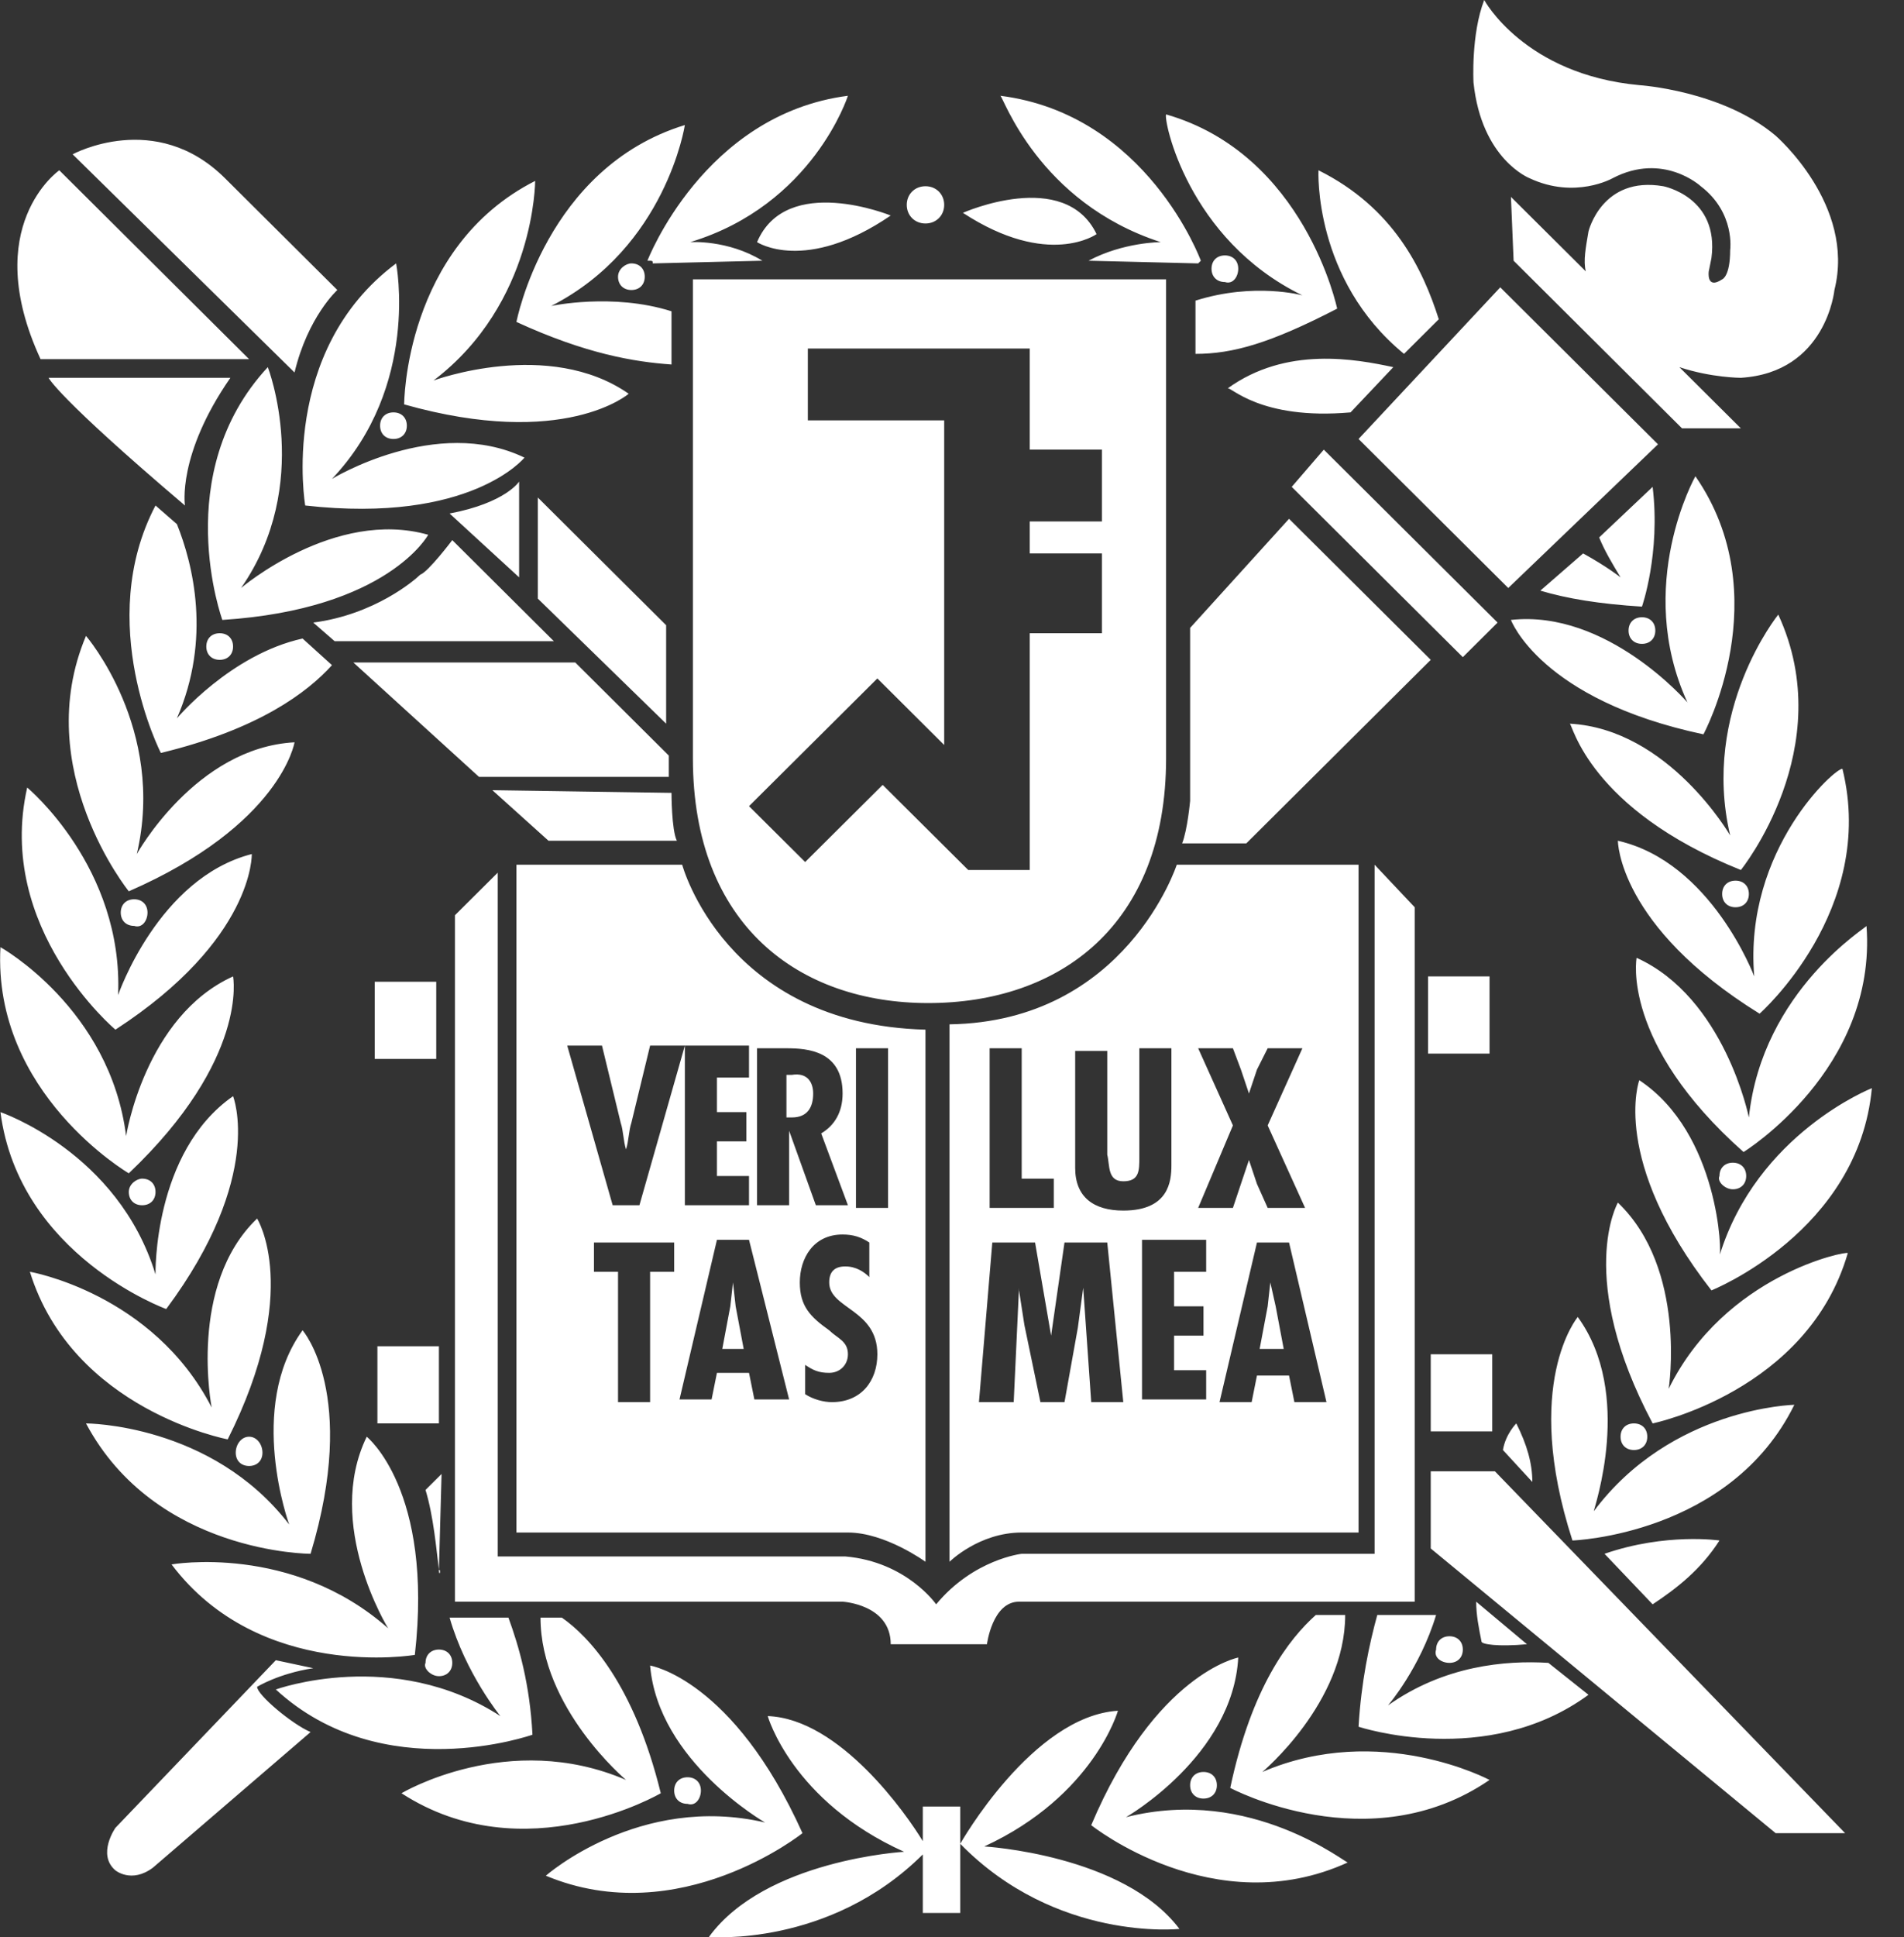<svg width="59" height="60" viewBox="0 0 59 60" fill="none" xmlns="http://www.w3.org/2000/svg">
<rect x="0" y="0" width="59" height="60" fill="#333333" stroke="none"/>
<path d="M13.518 30.406H11.612V32.796H13.518V30.406ZM5.316 48.452C8.05 52.078 12.855 51.254 12.855 51.254C13.435 46.145 11.364 44.497 11.364 44.497C10.038 47.216 12.027 50.43 12.027 50.43C9.044 47.793 5.316 48.452 5.316 48.452ZM10.287 20.601L9.376 19.776C7.139 20.271 5.482 22.248 5.482 22.248C6.559 19.776 5.979 17.469 5.482 16.233L4.819 15.656C2.914 19.282 4.985 23.32 4.985 23.32C8.05 22.578 9.541 21.424 10.287 20.601ZM16.5 53.726C16.417 52.16 16.086 51.007 15.755 50.1H13.932C14.429 51.831 15.506 53.149 15.506 53.149C12.192 51.007 8.547 52.325 8.547 52.325C11.861 55.374 16.5 53.726 16.5 53.726ZM23.21 32.466V33.373H22.216V34.444H23.127V35.35H22.216V36.422H23.21V37.328H21.222V32.384L19.814 37.328H18.985L17.577 32.384H18.654L19.234 34.774C19.317 35.021 19.317 35.35 19.399 35.598C19.482 35.35 19.482 35.021 19.565 34.774L20.145 32.384H23.21V32.466ZM24.453 43.343H23.376L23.21 42.519H22.216L22.05 43.343H21.056L22.216 38.399H23.21L24.453 43.343ZM23.376 32.466H24.37C25.033 32.466 26.11 32.549 26.11 33.867C26.11 34.444 25.861 34.856 25.447 35.103L26.275 37.328H25.281L24.453 35.021V37.328H23.459V32.466H23.376ZM26.524 32.466H27.518V37.41H26.524V32.466ZM25.778 43.426C25.53 43.426 25.198 43.343 24.95 43.179V42.272C25.198 42.437 25.364 42.519 25.695 42.519C26.027 42.519 26.275 42.272 26.275 41.943C26.275 41.531 25.944 41.448 25.695 41.201C25.116 40.789 24.784 40.459 24.784 39.718C24.784 38.976 25.198 38.234 26.11 38.234C26.441 38.234 26.69 38.317 26.938 38.482V39.553C26.772 39.388 26.524 39.223 26.193 39.223C25.861 39.223 25.695 39.388 25.695 39.718C25.695 40.542 27.187 40.542 27.187 41.943C27.187 42.767 26.69 43.426 25.778 43.426ZM20.891 39.388H20.145V43.426H19.151V39.388H18.405V38.482H20.891V39.388V39.388ZM16.003 26.781V47.464H26.275C27.435 47.464 28.678 48.37 28.678 48.37V31.89C22.465 31.725 21.139 26.781 21.139 26.781H16.003ZM39.944 16.068L36.879 19.447V24.803C36.879 24.803 36.796 25.709 36.631 26.121H38.619L44.335 20.436L39.944 16.068ZM13.601 41.695H11.695V44.085H13.601V41.695ZM16.666 18.54L20.642 22.413V19.364L16.666 15.409V18.54ZM13.601 51.913C13.849 51.913 14.015 51.748 14.015 51.501C14.015 51.254 13.849 51.089 13.601 51.089C13.352 51.089 13.186 51.254 13.186 51.501C13.104 51.666 13.352 51.913 13.601 51.913ZM6.393 20.024C6.393 20.271 6.559 20.436 6.808 20.436C7.056 20.436 7.222 20.271 7.222 20.024C7.222 19.776 7.056 19.612 6.808 19.612C6.559 19.612 6.393 19.776 6.393 20.024ZM13.601 48.617C13.601 48.864 13.683 48.617 13.601 48.617L13.683 45.651L13.186 46.145C13.435 46.969 13.518 47.958 13.601 48.617ZM20.725 23.979V23.402L17.826 20.518H10.95L14.843 24.061H20.725V23.979ZM5.731 15.656C5.731 15.656 5.482 14.091 7.139 11.701H1.506C1.506 11.701 1.754 12.278 5.731 15.656ZM0.843 24.391C-0.151 28.758 3.577 31.89 3.577 31.89C7.884 29.088 7.802 26.451 7.802 26.451C4.902 27.193 3.66 30.818 3.66 30.818C3.825 26.863 0.843 24.391 0.843 24.391ZM4.239 26.451C5.151 22.578 2.665 19.694 2.665 19.694C0.926 23.814 3.991 27.605 3.991 27.605C8.713 25.545 9.127 22.99 9.127 22.99C6.062 23.155 4.239 26.451 4.239 26.451ZM4.571 28.264C4.571 28.017 4.405 27.852 4.157 27.852C3.908 27.852 3.742 28.017 3.742 28.264C3.742 28.511 3.908 28.676 4.157 28.676C4.405 28.758 4.571 28.511 4.571 28.264ZM27.601 50.924H30.583C30.583 50.924 30.749 49.606 31.577 49.606H43.838V28.099L42.595 26.781V48.123H31.66C31.66 48.123 30.169 48.288 29.009 49.688C29.009 49.688 28.098 48.37 26.193 48.205H15.423V27.028L14.098 28.346V49.606H26.11C26.11 49.606 27.601 49.688 27.601 50.924ZM8.299 11.371C5.234 14.668 6.89 19.2 6.89 19.2C12.027 18.87 13.269 16.563 13.269 16.563C10.37 15.739 7.47 18.211 7.47 18.211C9.707 14.997 8.299 11.371 8.299 11.371ZM22.796 40.459L22.713 39.718L22.63 40.459L22.382 41.778H23.045L22.796 40.459ZM51.211 49.688C51.956 49.194 52.702 48.617 53.282 47.711C53.282 47.711 51.625 47.464 49.72 48.123L51.211 49.688ZM54.359 30.241C54.359 30.241 53.033 26.698 50.134 26.039C50.134 26.039 50.134 28.676 54.525 31.395C54.525 31.395 58.17 28.181 57.093 23.814C56.927 23.732 54.028 26.286 54.359 30.241ZM48.891 40.789C48.891 40.789 47.152 42.849 48.726 47.711C48.726 47.711 53.613 47.546 55.602 43.508C55.602 43.508 51.791 43.591 49.388 46.804C49.388 46.722 50.631 43.179 48.891 40.789ZM54.193 34.609C54.193 34.609 53.448 30.901 50.714 29.665C50.714 29.665 50.217 32.301 54.028 35.68C54.028 35.68 58.17 33.126 57.838 28.676C57.921 28.676 54.607 30.654 54.193 34.609ZM50.797 33.455C50.797 33.455 49.885 35.927 53.033 39.965C53.033 39.965 57.59 38.152 58.004 33.702C58.004 33.702 54.442 35.103 53.282 38.894C53.365 38.894 53.282 35.103 50.797 33.455ZM53.696 36.834C53.945 36.834 54.11 36.669 54.11 36.422C54.11 36.174 53.945 36.01 53.696 36.01C53.448 36.01 53.282 36.174 53.282 36.422C53.199 36.586 53.448 36.834 53.696 36.834ZM51.045 44.497C51.045 44.25 50.88 44.085 50.631 44.085C50.382 44.085 50.217 44.25 50.217 44.497C50.217 44.744 50.382 44.909 50.631 44.909C50.88 44.909 51.045 44.744 51.045 44.497ZM13.021 17.799C12.855 17.964 11.612 19.035 9.707 19.282L10.37 19.859H17.163L15.092 17.799L14.015 16.728C14.015 16.728 13.269 17.716 13.021 17.799ZM39.364 39.718L39.282 40.459L39.033 41.778H39.779L39.53 40.459L39.364 39.718ZM25.198 33.867C25.198 33.538 25.033 33.208 24.536 33.29H24.37V34.609H24.536C25.033 34.609 25.198 34.279 25.198 33.867ZM34.808 36.586C35.305 36.586 35.305 36.257 35.305 35.845V32.466H36.299V36.092C36.299 36.586 36.216 37.493 34.808 37.493C33.897 37.493 33.317 37.081 33.317 36.174V32.549H34.311V35.762C34.394 36.092 34.311 36.586 34.808 36.586ZM37.376 38.482V39.388H36.382V40.459H37.293V41.366H36.382V42.437H37.376V43.343H35.388V38.399H37.376V38.482ZM37.128 32.466H38.205L38.453 33.126C38.536 33.373 38.619 33.62 38.702 33.867C38.785 33.62 38.867 33.373 38.95 33.126L39.282 32.466H40.358L39.282 34.856L40.441 37.41H39.282L38.95 36.669C38.867 36.422 38.785 36.174 38.702 35.927C38.619 36.174 38.536 36.422 38.453 36.669L38.205 37.41H37.128L38.205 34.856L37.128 32.466ZM40.11 43.426L39.944 42.602H38.95L38.785 43.426H37.79L38.95 38.482H39.944L41.104 43.426H40.11ZM33.814 43.426L33.566 39.883L33.4 41.119L32.986 43.426H32.24L31.743 41.036L31.577 39.965V39.883L31.412 43.426H30.335L30.749 38.482H32.074L32.571 41.366L32.986 38.482H34.311L34.808 43.426H33.814ZM30.666 32.466H31.66V36.504H32.654V37.41H30.666V32.466ZM29.423 31.725V48.37C29.423 48.37 30.335 47.464 31.66 47.464H42.098V26.781H36.465C36.465 26.781 34.891 31.642 29.423 31.725ZM16.086 14.915C16.086 14.915 15.672 15.574 13.932 15.904L16.086 17.881V14.915ZM25.033 13.02V10.795H31.909V13.926H34.145V16.151H31.909V17.14H34.145V19.612H31.909V26.945H30.003L27.352 24.309L24.95 26.698L23.21 24.968L27.187 21.012L29.258 23.073V13.02H25.033ZM21.471 23.485C21.471 28.676 24.784 31.066 28.761 31.066C32.82 31.066 36.134 28.676 36.134 23.485C36.134 18.293 36.134 8.652 36.134 8.652H21.471C21.471 8.652 21.471 18.293 21.471 23.485ZM15.257 24.473L16.997 26.039H20.974C20.808 25.709 20.808 24.556 20.808 24.556L15.257 24.473ZM46.986 44.085C46.986 44.085 46.654 44.415 46.572 44.909L47.483 45.898C47.483 45.321 47.317 44.744 46.986 44.085ZM9.624 48.123C11.115 43.179 9.376 41.201 9.376 41.201C7.636 43.591 8.961 47.216 8.961 47.216C6.559 44.085 2.665 44.085 2.665 44.085C4.819 48.123 9.624 48.123 9.624 48.123ZM9.458 15.656C14.595 16.233 16.252 14.173 16.252 14.173C13.518 12.855 10.287 14.832 10.287 14.832C13.021 11.948 12.275 8.158 12.275 8.158C8.63 10.877 9.458 15.656 9.458 15.656ZM20.145 51.584C20.394 54.55 23.707 56.445 23.707 56.445C19.814 55.539 16.914 58.093 16.914 58.093C21.056 59.824 24.867 56.775 24.867 56.775C22.713 51.996 20.145 51.584 20.145 51.584ZM7.056 44.579C9.376 39.965 7.967 37.74 7.967 37.74C5.813 39.8 6.559 43.591 6.559 43.591C4.736 40.047 0.926 39.388 0.926 39.388C2.251 43.673 7.056 44.579 7.056 44.579ZM17.411 50.1H16.749C16.749 52.902 19.399 55.127 19.399 55.127C15.755 53.561 12.441 55.539 12.441 55.539C16.252 58.011 20.476 55.539 20.476 55.539C19.648 52.16 18.24 50.677 17.411 50.1ZM7.967 52.243C7.967 52.243 8.63 51.831 9.707 51.666L8.547 51.419L8.464 51.584C8.547 51.501 8.547 51.419 8.547 51.419L3.577 56.61C3.577 56.61 2.997 57.434 3.577 57.928C3.577 57.928 4.074 58.34 4.736 57.846L9.624 53.644C9.044 53.396 7.967 52.49 7.967 52.243ZM5.151 40.542C8.216 36.422 7.222 33.95 7.222 33.95C4.736 35.68 4.819 39.471 4.819 39.471C3.66 35.68 0.014 34.444 0.014 34.444C0.594 38.894 5.151 40.542 5.151 40.542ZM7.719 11.124L1.837 5.274C1.837 5.274 -0.648 7.004 1.257 11.124H7.719ZM10.453 8.982L6.973 5.521C4.819 3.378 2.251 4.779 2.251 4.779L9.127 11.536C9.541 9.806 10.453 8.982 10.453 8.982ZM3.991 36.916C3.991 37.163 4.157 37.328 4.405 37.328C4.654 37.328 4.819 37.163 4.819 36.916C4.819 36.669 4.654 36.504 4.405 36.504C4.239 36.504 3.991 36.669 3.991 36.916ZM3.991 36.339C7.719 32.796 7.222 30.241 7.222 30.241C4.488 31.477 3.908 35.186 3.908 35.186C3.411 31.23 0.014 29.335 0.014 29.335C-0.234 33.867 3.991 36.339 3.991 36.339ZM7.305 44.991C7.305 45.239 7.47 45.403 7.719 45.403C7.967 45.403 8.133 45.239 8.133 44.991C8.133 44.744 7.967 44.497 7.719 44.497C7.47 44.497 7.305 44.744 7.305 44.991ZM44.915 51.501C45.163 51.501 45.329 51.336 45.329 51.089C45.329 50.842 45.163 50.677 44.915 50.677C44.666 50.677 44.501 50.842 44.501 51.089C44.418 51.336 44.666 51.501 44.915 51.501ZM47.317 50.924L45.743 49.606C45.743 50.018 45.826 50.43 45.909 50.842C45.909 50.924 46.406 51.007 47.317 50.924ZM51.708 43.014C51.708 43.014 52.288 39.306 50.134 37.246C50.134 37.246 48.808 39.553 51.211 44.085C51.211 44.085 56.016 43.096 57.258 38.811C57.258 38.729 53.448 39.471 51.708 43.014ZM21.719 55.456C21.719 55.209 21.553 55.044 21.305 55.044C21.056 55.044 20.891 55.209 20.891 55.456C20.891 55.704 21.056 55.868 21.305 55.868C21.553 55.951 21.719 55.704 21.719 55.456ZM43.01 52.82C43.01 52.82 44.004 51.666 44.501 50.018H42.678C42.43 50.924 42.181 52.078 42.098 53.479C42.098 53.479 46.075 54.797 49.223 52.49L47.98 51.501C46.654 51.419 44.749 51.584 43.01 52.82ZM44.335 45.568V47.958L55.022 56.775H57.175L46.323 45.568H44.335ZM28.595 55.868V57.022C28.098 56.198 26.027 53.232 23.79 53.149C23.79 53.149 24.536 55.786 28.015 57.352C28.015 57.352 23.707 57.599 21.968 59.989C21.968 59.989 25.695 60.318 28.595 57.434V59.247H29.755V57.269V55.951H28.595V55.868ZM30.5 57.187C33.897 55.621 34.642 52.984 34.642 52.984C31.991 53.149 29.755 57.105 29.755 57.105C32.737 60.153 36.548 59.741 36.548 59.741C34.808 57.434 30.5 57.187 30.5 57.187ZM34.891 56.281C34.891 56.281 38.205 54.385 38.37 51.336C38.37 51.336 35.802 51.831 33.814 56.528C33.814 56.528 37.625 59.577 41.767 57.681C41.767 57.764 38.785 55.292 34.891 56.281ZM39.116 54.88C39.116 54.88 41.684 52.737 41.684 50.018H40.773C39.944 50.76 38.785 52.243 38.122 55.374C38.122 55.374 42.43 57.681 46.157 55.127C46.157 55.127 42.761 53.314 39.116 54.88ZM36.879 55.292C36.879 55.539 37.045 55.704 37.293 55.704C37.542 55.704 37.708 55.539 37.708 55.292C37.708 55.044 37.542 54.88 37.293 54.88C37.045 54.88 36.879 55.044 36.879 55.292ZM52.785 22.743C52.785 22.743 55.104 18.458 52.536 14.75C52.536 14.75 50.631 18.128 52.288 21.754C52.288 21.754 49.803 18.87 46.82 19.2C46.82 19.2 47.731 21.672 52.785 22.743ZM41.85 12.772L43.175 11.371C42.015 11.124 39.861 10.712 38.039 12.031C38.122 11.948 39.033 13.02 41.85 12.772ZM50.88 19.941C51.128 19.941 51.294 19.776 51.294 19.529C51.294 19.282 51.128 19.117 50.88 19.117C50.631 19.117 50.465 19.282 50.465 19.529C50.465 19.776 50.631 19.941 50.88 19.941ZM53.945 26.945C53.945 26.945 57.01 23.155 55.104 19.035C55.104 19.035 52.702 22.001 53.613 25.874C53.613 25.874 51.708 22.578 48.643 22.413C48.726 22.413 49.223 25.05 53.945 26.945ZM47.4 5.521C48.808 6.18 49.968 5.521 49.968 5.521C51.542 4.697 52.702 5.768 52.702 5.768C53.779 6.592 53.613 7.746 53.613 7.746C53.613 8.57 53.365 8.652 53.365 8.652C52.868 8.982 52.95 8.405 52.95 8.405L53.033 7.993C53.282 6.098 51.542 5.768 51.542 5.768C49.637 5.439 49.223 7.169 49.223 7.169C49.14 7.663 49.057 8.075 49.14 8.405L46.82 6.098L46.903 8.075L52.122 13.267H53.945L52.039 11.371C53.033 11.701 53.945 11.701 53.945 11.701C56.596 11.536 56.844 8.982 56.844 8.982C57.507 6.345 55.022 4.202 55.022 4.202C53.365 2.802 50.797 2.637 50.797 2.637C47.234 2.307 45.992 0 45.992 0C45.578 1.071 45.66 2.554 45.66 2.554C45.909 4.944 47.4 5.521 47.4 5.521ZM53.365 27.687C53.365 27.934 53.53 28.099 53.779 28.099C54.028 28.099 54.193 27.934 54.193 27.687C54.193 27.44 54.028 27.275 53.779 27.275C53.53 27.275 53.365 27.44 53.365 27.687ZM43.507 10.96L44.584 9.888C44.086 8.323 43.175 6.427 40.856 5.274C40.856 5.274 40.69 8.652 43.507 10.96ZM46.24 41.943H44.335V44.332H46.24V41.943ZM47.731 18.293C48.56 18.54 49.554 18.705 50.88 18.788C50.88 18.788 51.459 17.14 51.211 15.079L49.554 16.645C49.72 17.057 49.968 17.469 50.217 17.881C50.217 17.881 49.803 17.552 49.057 17.14L47.731 18.293ZM11.778 13.184C11.778 13.431 11.944 13.596 12.192 13.596C12.441 13.596 12.607 13.431 12.607 13.184C12.607 12.937 12.441 12.772 12.192 12.772C11.944 12.772 11.778 12.937 11.778 13.184ZM51.377 13.761L46.489 8.899L42.098 13.596L46.737 18.211L51.377 13.761ZM41.021 13.926L40.027 15.079L45.329 20.353L46.406 19.282L41.021 13.926ZM46.157 30.241H44.252V32.631H46.157V30.241ZM23.459 7.499C23.459 7.499 24.95 8.487 27.601 6.675C27.601 6.675 24.37 5.356 23.459 7.499ZM40.358 9.147C40.358 9.147 38.867 8.735 37.045 9.311V10.96C38.205 10.96 39.364 10.63 41.435 9.559C41.435 9.559 40.441 4.779 36.134 3.543C36.051 3.708 36.796 7.416 40.358 9.147ZM20.808 11.289V9.641C18.985 9.064 17.08 9.476 17.08 9.476C20.642 7.663 21.222 3.873 21.222 3.873C16.914 5.191 16.003 9.971 16.003 9.971C18.157 10.96 19.648 11.207 20.808 11.289ZM19.482 12.195C16.997 10.465 13.435 11.784 13.435 11.784C16.583 9.394 16.583 5.603 16.583 5.603C12.524 7.663 12.524 12.525 12.524 12.525C17.494 13.926 19.482 12.195 19.482 12.195ZM19.151 8.57C19.151 8.817 19.317 8.982 19.565 8.982C19.814 8.982 19.979 8.817 19.979 8.57C19.979 8.323 19.814 8.158 19.565 8.158C19.399 8.158 19.151 8.323 19.151 8.57ZM20.228 8.158L23.624 8.075C22.547 7.416 21.388 7.499 21.388 7.499C25.198 6.345 26.275 2.966 26.275 2.966C21.802 3.543 20.062 8.075 20.062 8.075C20.228 8.075 20.228 8.075 20.228 8.158ZM38.37 8.323C38.37 8.075 38.205 7.911 37.956 7.911C37.708 7.911 37.542 8.075 37.542 8.323C37.542 8.57 37.708 8.735 37.956 8.735C38.205 8.817 38.37 8.57 38.37 8.323ZM35.968 7.499C35.968 7.499 34.808 7.499 33.731 8.075L37.128 8.158C37.211 8.075 37.211 8.075 37.211 8.075C37.211 8.075 35.554 3.543 30.997 2.966C31.08 2.966 32.157 6.263 35.968 7.499ZM28.678 6.922C29.009 6.922 29.258 6.675 29.258 6.345C29.258 6.015 29.009 5.768 28.678 5.768C28.346 5.768 28.098 6.015 28.098 6.345C28.098 6.675 28.346 6.922 28.678 6.922ZM33.98 7.251C32.986 5.191 29.838 6.592 29.838 6.592C32.489 8.323 33.98 7.251 33.98 7.251Z" fill="white"/>
</svg>
